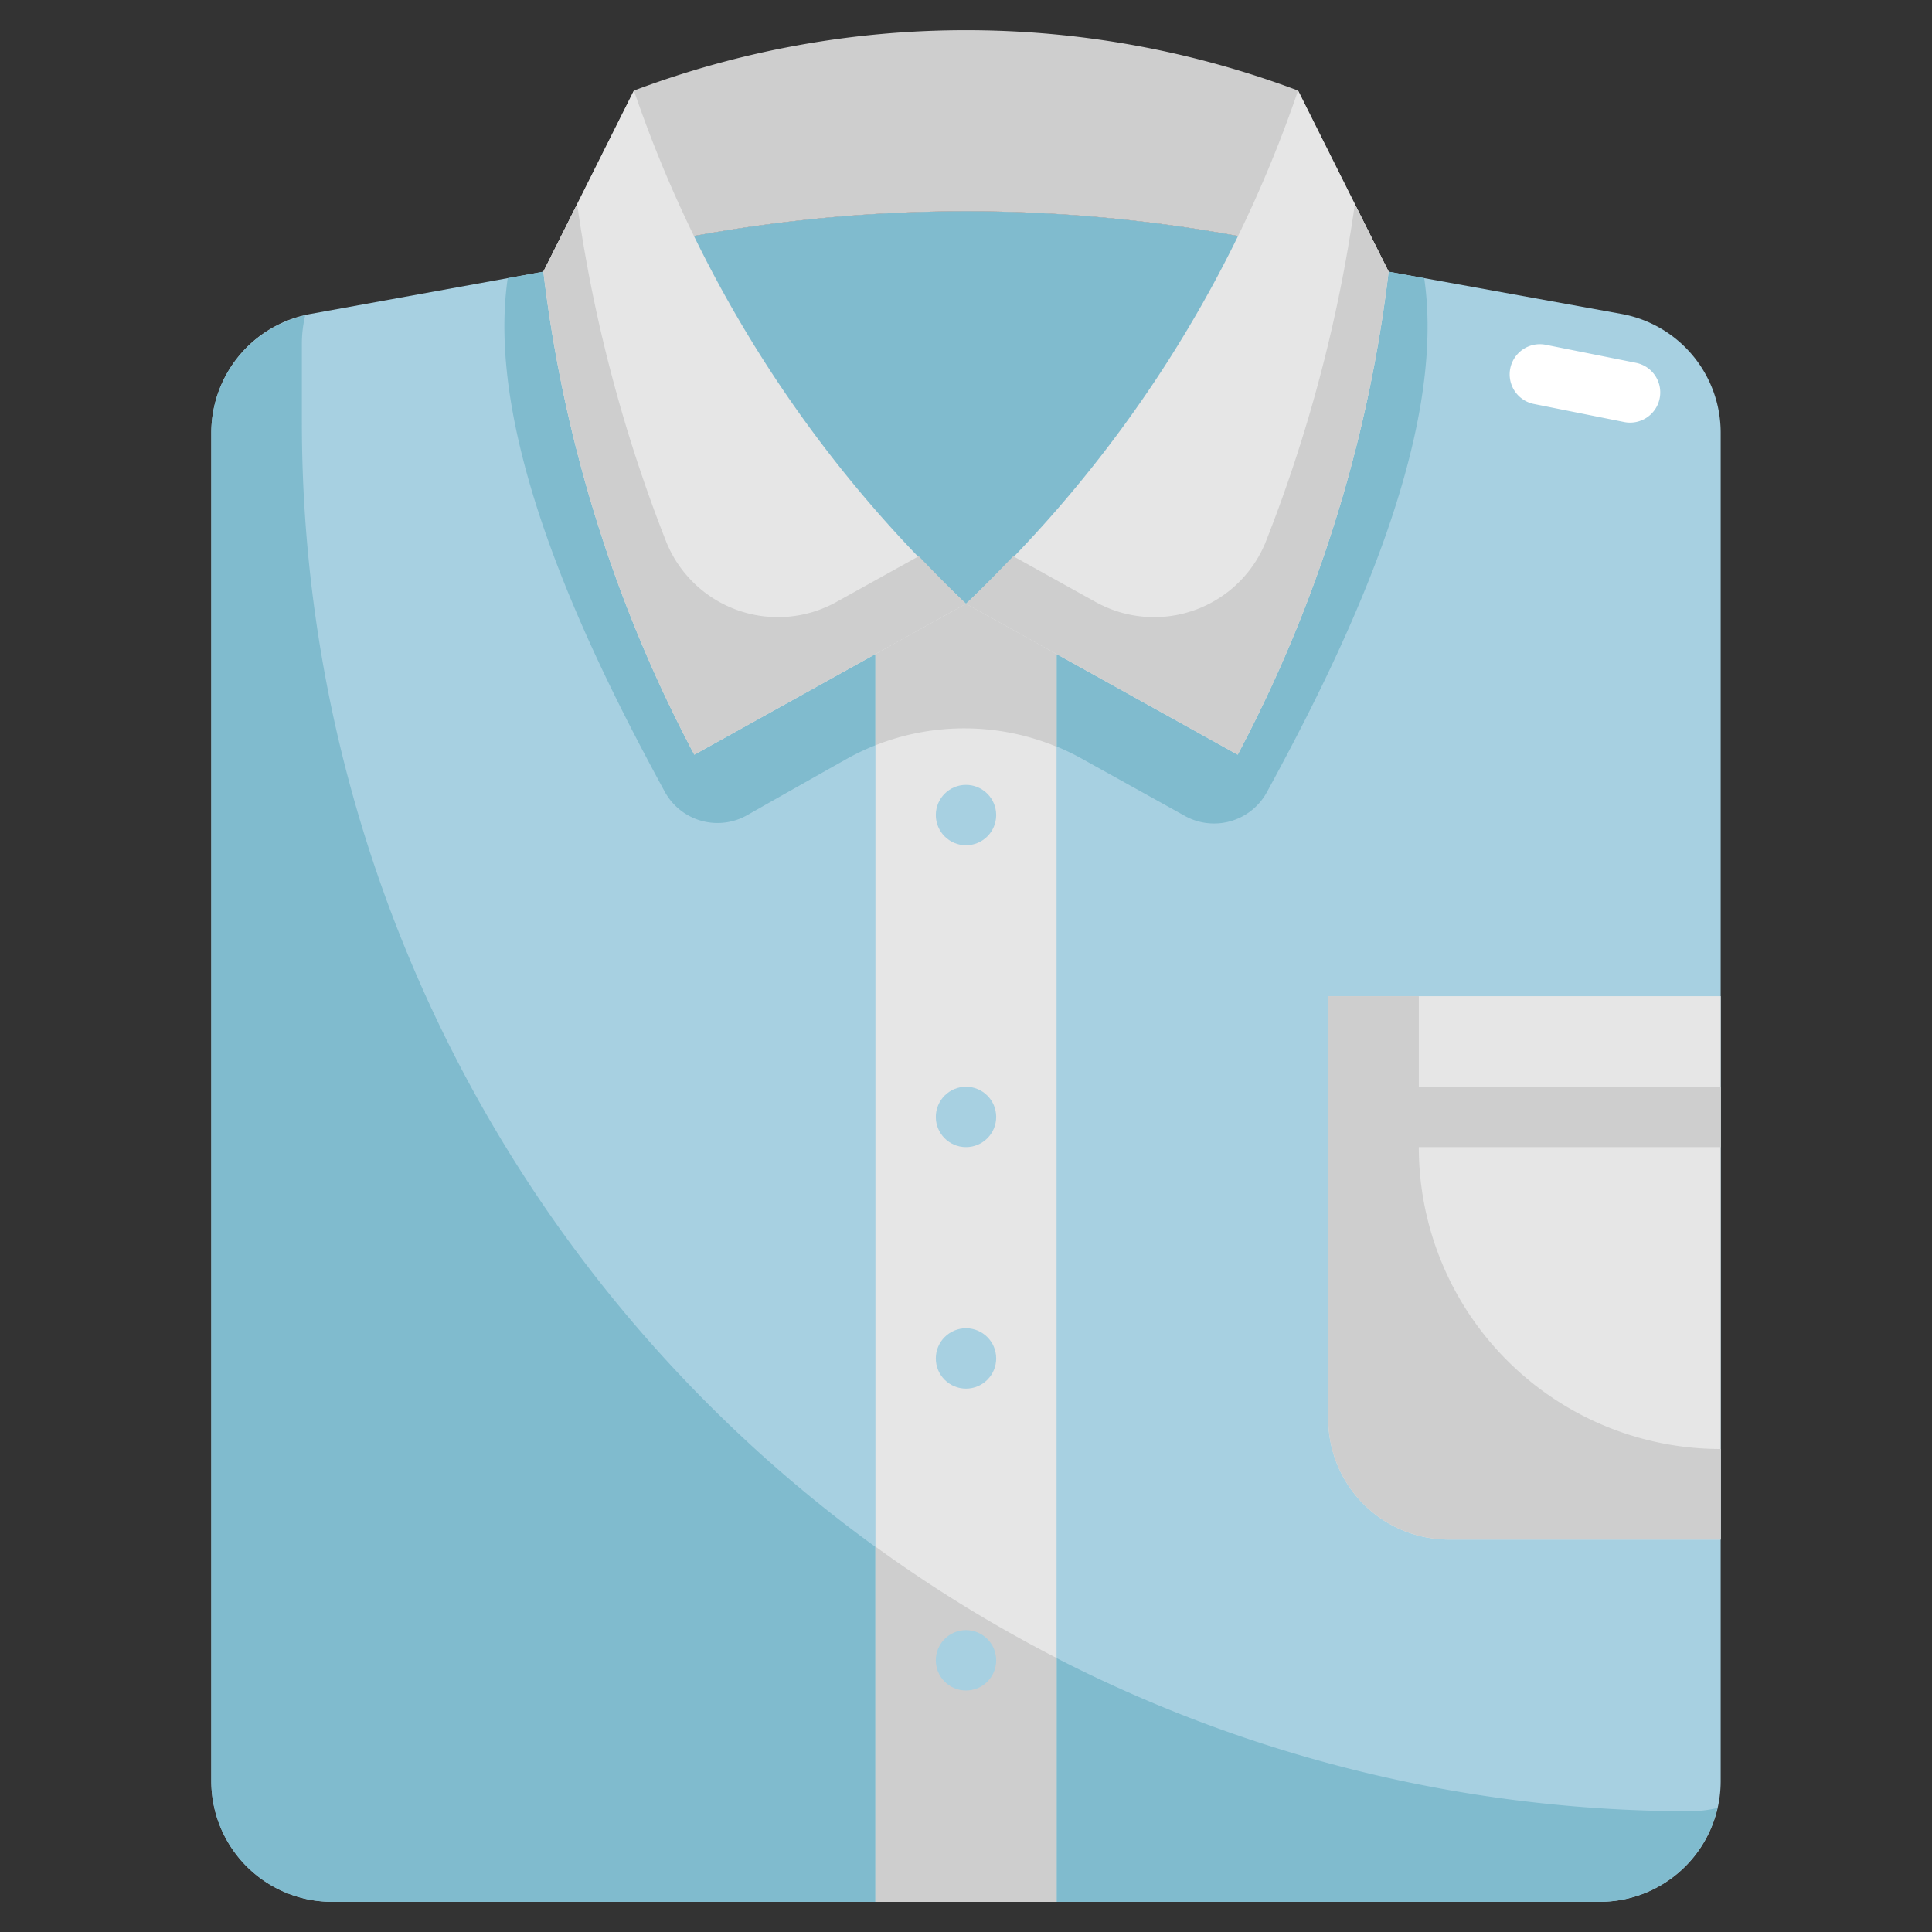 <svg xmlns="http://www.w3.org/2000/svg" viewBox="0 0 64 64"><rect x="0" y="0" width="64" height="64" fill="#333333" stroke="none"/><g id="Layer_31" data-name="Layer 31"><path d="M53,63H11a4,4,0,0,1-4-4V14.338A4,4,0,0,1,10.284,10.4L18,9A49.994,49.994,0,0,1,46,9l7.716,1.4A4,4,0,0,1,57,14.338V59A4,4,0,0,1,53,63Z" style="fill:#a7d0e1"/><path d="M18,9l-1.181.215c-.783,5.385,2.776,12.553,5.2,17.007A1.99,1.99,0,0,0,24.757,27c.937-.532,2.129-1.207,3.276-1.852a8,8,0,0,1,7.8-.018l3.411,1.895a1.993,1.993,0,0,0,2.724-.785c2.425-4.453,6-11.633,5.211-17.025L46,9A49.994,49.994,0,0,0,18,9Z" style="fill:#80bbce"/><path d="M56,60h0A46,46,0,0,1,10,14V11.338a4.02,4.02,0,0,1,.111-.888A3.993,3.993,0,0,0,7,14.338V59a4,4,0,0,0,4,4H53a4,4,0,0,0,3.892-3.108A3.974,3.974,0,0,1,56,60Z" style="fill:#80bbce"/><path d="M43,3A31.246,31.246,0,0,0,21,3L18,9A49.994,49.994,0,0,1,46,9Z" style="fill:#cecece"/><rect x="29" y="20" width="6" height="43" style="fill:#e6e6e6"/><path d="M29,24.689a8,8,0,0,1,6,.046V20H29Z" style="fill:#cecece"/><path d="M29,51.233V63h6V54.922A45.979,45.979,0,0,1,29,51.233Z" style="fill:#cecece"/><path d="M44,33H57a0,0,0,0,1,0,0V51a0,0,0,0,1,0,0H48a4,4,0,0,1-4-4V33A0,0,0,0,1,44,33Z" style="fill:#e6e6e6"/><path d="M57,48A10,10,0,0,1,47,38V33H44V47a4,4,0,0,0,4,4h9V48Z" style="fill:#cecece"/><path d="M18,9a45.668,45.668,0,0,0,5,16l9-5A41.644,41.644,0,0,1,21,3Z" style="fill:#e6e6e6"/><path d="M30.436,18.425l-2.715,1.508a3.99,3.99,0,0,1-5.634-1.942A49.338,49.338,0,0,1,19.119,6.762L18,9a45.668,45.668,0,0,0,5,16l9-5C31.45,19.471,30.935,18.947,30.436,18.425Z" style="fill:#cecece"/><path d="M46,9a45.668,45.668,0,0,1-5,16l-9-5A41.644,41.644,0,0,0,43,3Z" style="fill:#e6e6e6"/><path d="M33.564,18.425l2.715,1.508a3.99,3.99,0,0,0,5.634-1.942A49.338,49.338,0,0,0,44.881,6.762L46,9a45.668,45.668,0,0,1-5,16l-9-5C32.55,19.471,33.065,18.947,33.564,18.425Z" style="fill:#cecece"/><circle cx="32" cy="27" r="1" style="fill:#a7d0e1"/><circle cx="32" cy="37" r="1" style="fill:#a7d0e1"/><circle cx="32" cy="45" r="1" style="fill:#a7d0e1"/><circle cx="32" cy="55" r="1" style="fill:#a7d0e1"/><path d="M54,14a.948.948,0,0,1-.2-.02l-3-.6a1,1,0,0,1,.392-1.961l3,.6A1,1,0,0,1,54,14Z" style="fill:#fff"/><rect x="44" y="36" width="13" height="2" style="fill:#cecece"/></g></svg>